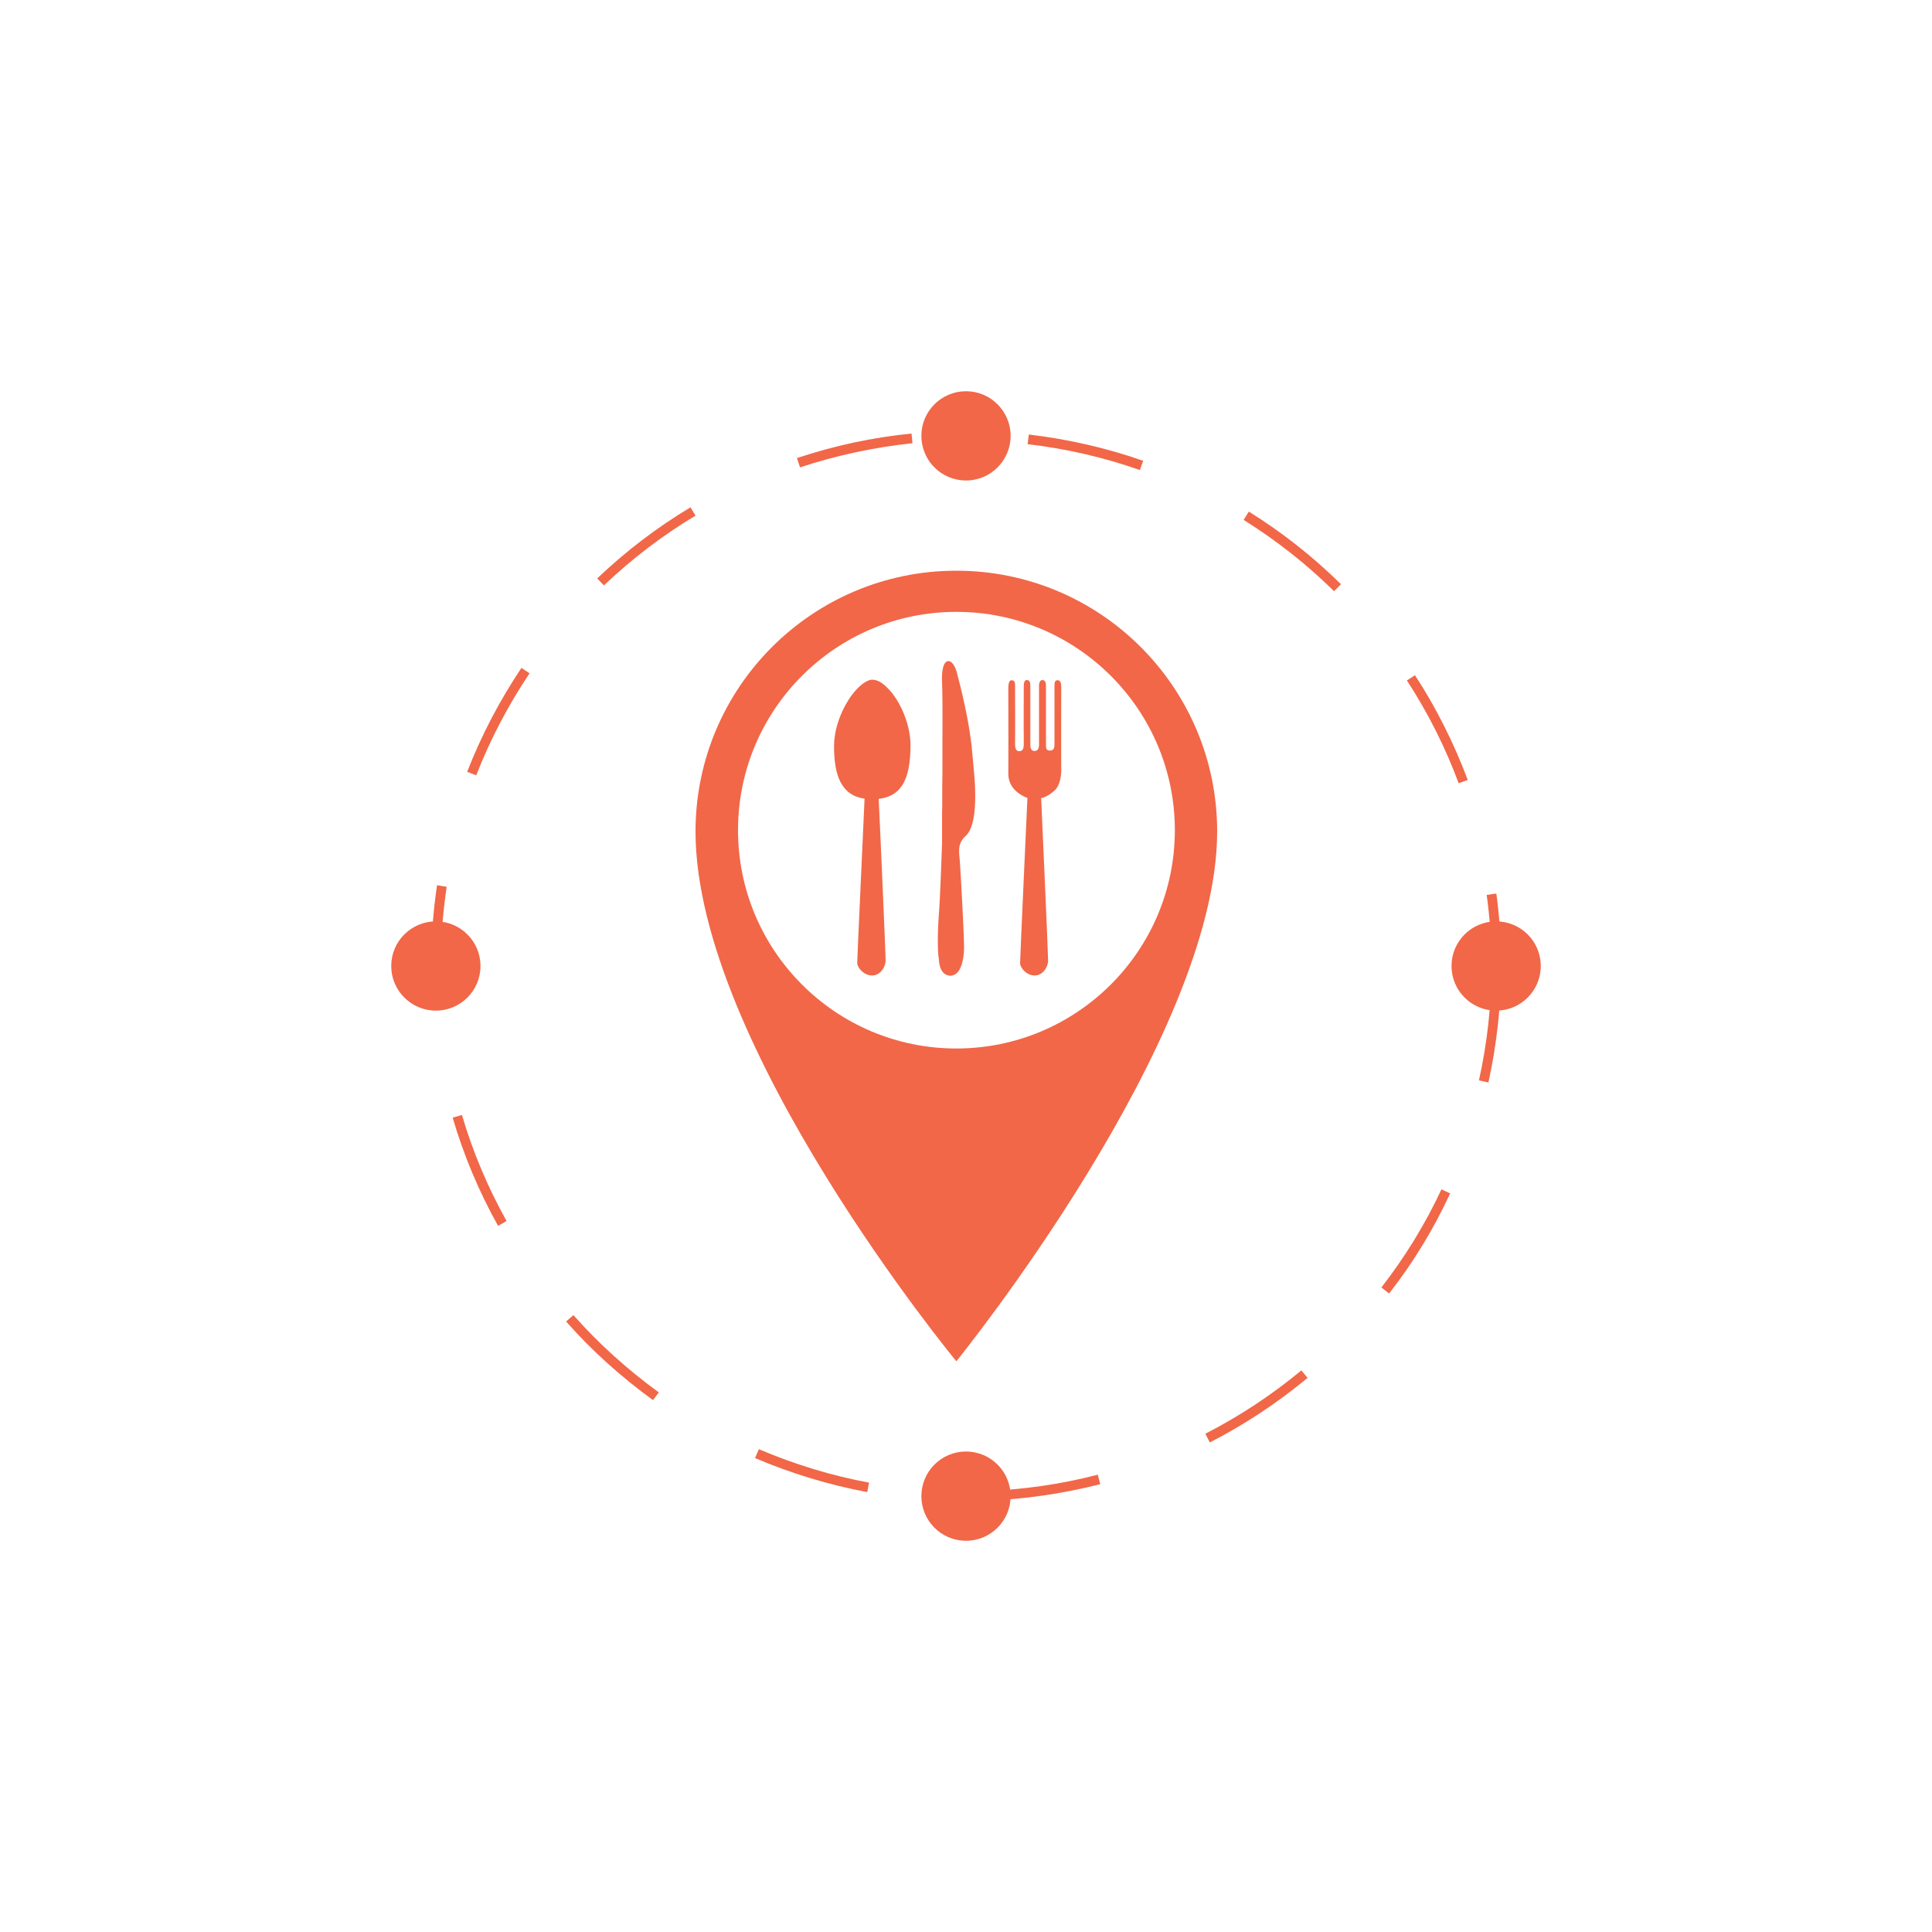 <?xml version="1.0" encoding="utf-8"?>
<!-- Generator: Adobe Illustrator 22.1.0, SVG Export Plug-In . SVG Version: 6.00 Build 0)  -->
<svg version="1.1" id="Слой_1" xmlns="http://www.w3.org/2000/svg" xmlns:xlink="http://www.w3.org/1999/xlink" x="0px" y="0px"
	 viewBox="0 0 1000 1000" style="enable-background:new 0 0 1000 1000;" xml:space="preserve">
<style type="text/css">
	.st0{fill:#F16748;}
</style>
<g>
	<circle class="st0" cx="225.6" cy="500" r="23.1"/>
	<circle class="st0" cx="774.4" cy="500" r="23.1"/>
	<circle class="st0" cx="500" cy="774.4" r="23.1"/>
	<circle class="st0" cx="500" cy="225.6" r="23.1"/>
	<g>
		<path class="st0" d="M509.4,776.8l-0.2-5c20-0.7,39.8-3.5,59-8.5l1.3,4.9C549.9,773.2,529.7,776.1,509.4,776.8z M448.9,772.3
			c-19.9-3.7-39.5-9.7-58.1-17.6l2-4.6c18.3,7.8,37.5,13.7,57,17.3L448.9,772.3z M626.2,746.6l-2.3-4.5
			c17.7-9.1,34.4-20.1,49.7-32.8l3.2,3.9C661.2,726.1,644.2,737.4,626.2,746.6z M338,724.7c-16.4-11.9-31.6-25.5-45-40.7l3.8-3.3
			c13.2,14.9,28.1,28.3,44.2,40L338,724.7z M719,669.5l-4-3.1c12.2-15.7,22.7-32.8,31.1-50.8l4.5,2.1
			C742.1,636.1,731.5,653.5,719,669.5z M257.8,634.5c-9.9-17.7-17.8-36.5-23.5-56l4.8-1.4c5.6,19.1,13.4,37.5,23.1,54.9L257.8,634.5
			z M770.4,560.3l-4.9-1.1c4.3-19.3,6.5-39.3,6.5-59.2c0-12.3-0.8-24.7-2.5-36.8l5-0.7c1.7,12.3,2.5,25,2.5,37.5
			C777,520.3,774.7,540.6,770.4,560.3z M223.7,518.8c-0.4-6.2-0.6-12.5-0.6-18.8c0-14,1.1-28.1,3.1-41.8l5,0.8
			c-2,13.5-3.1,27.3-3.1,41.1c0,6.2,0.2,12.4,0.6,18.5L223.7,518.8z M755,405.4c-6.9-18.6-15.9-36.5-26.8-53.2l4.2-2.7
			c11.1,17,20.2,35.3,27.3,54.2L755,405.4z M246.5,401.3l-4.7-1.8c7.3-18.8,16.8-36.9,28.1-53.8l4.2,2.8
			C263,365.1,253.7,382.8,246.5,401.3z M690.5,306c-14.2-14-30-26.4-46.8-36.9l2.7-4.3c17.2,10.7,33.2,23.3,47.7,37.6L690.5,306z
			 M312.6,303l-3.5-3.6c14.7-14,30.9-26.4,48.3-36.8l2.6,4.3C342.9,277.1,327,289.3,312.6,303z M590,243.3
			c-18.7-6.6-38.3-11.1-58.1-13.4l0.6-5c20.2,2.4,40.1,6.9,59.2,13.6L590,243.3z M414.1,241.9l-1.6-4.8
			c19.2-6.4,39.1-10.7,59.3-12.7l0.5,5C452.5,231.5,432.9,235.7,414.1,241.9z"/>
	</g>
	<g>
		<path class="st0" d="M495,295.4c-74.6,0-135,60.5-135,135c0,110.6,135,274.2,135,274.2s135-166.4,135-274.2
			C630,355.8,569.6,295.4,495,295.4z M495,542.7c-62.4,0-113-50.6-113-113c0-62.4,50.6-113,113-113c62.4,0,113.1,50.6,113.1,113
			C608.1,492.1,557.4,542.7,495,542.7z"/>
		<path class="st0" d="M504.1,399.1c-0.1-1.5-0.3-2.9-0.4-4.4c0-0.4-0.1-0.8-0.1-1.1c-0.1-0.7-0.1-1.4-0.2-2.1
			c-0.1-0.7-0.1-1.5-0.2-2.2c-0.1-0.7-0.2-1.5-0.2-2.3c0-0.4-0.1-0.8-0.1-1.2c0-0.3-0.1-0.5-0.1-0.8c0-0.2-0.1-0.4-0.1-0.6
			c-0.9-7-2.5-17.5-7.4-36.2c-1.1-4-2.9-6.3-4.7-6c-2.2,0.4-3.3,4.4-3,11c0.2,4.1,0.3,14.6,0.2,31.2v0.7c0,0.2,0,0.5,0,0.7
			c0,0.7,0,1.4,0,2.1c0,0.5,0,0.9,0,1.4c0,0.2,0,0.5,0,0.7c0,0.5,0,0.9,0,1.4c0,0.2,0,0.4,0,0.7c0,0.5,0,1,0,1.4c0,0.6,0,1.1,0,1.7
			c0,3.7,0,7.4-0.1,11c0,0.5,0,1,0,1.5c0,0.9,0,1.7,0,2.6c0,0.1,0,0.3,0,0.4c0,0.9,0,1.7,0,2.5c0,0.1,0,0.3,0,0.4c0,0.5,0,1,0,1.5
			c0,2,0,3.9-0.1,5.7c0,0.2,0,0.4,0,0.6c0,0.5,0,1,0,1.5c0,0.2,0,0.4,0,0.6c0,0.6,0,1.2,0,1.8c0,0.2,0,0.4,0,0.6c0,0.7,0,1.3,0,2
			c0,0.5,0,1,0,1.5c0,1.1,0,2,0,2.9c0,0.6,0,1.2,0,1.7c0,0.1,0,0.2,0,0.4c0,1,0,1.8,0,2.1c-0.1,4.4-1.1,30.6-1.6,36
			c-0.5,5.9-1,19.5,0,24.3c0,0.9,0.3,7.7,5.5,8.2c0.4,0,0.8,0,1.1,0c0.1,0,0.2,0,0.3-0.1c0.4-0.1,0.7-0.2,1.1-0.4
			c0.3-0.1,0.5-0.3,0.8-0.5c0.1-0.1,0.2-0.2,0.4-0.3c3.5-3.2,3.8-11,3.8-13.4c0-6.8-1.7-37.6-2.1-43.1c-0.1-0.9-0.1-1.8-0.2-2.7
			c-0.5-4.7-0.8-8.4,3.4-12.1C505.8,426.9,505.1,409.2,504.1,399.1z M489.3,384.5L489.3,384.5v0.7V384.5z"/>
		<path class="st0" d="M521.9,357.8c0-2.5-0.1-5.7,1.7-5.7s1.8,1.5,1.8,3.1c0,1.6,0.1,26.7,0,28.7c0,2-0.2,4.9,2.1,4.9
			s2.5-1.6,2.4-6c-0.1-4.3,0-26.2,0-27.3c0-1.1,0-3.5,1.5-3.5s1.9,0.9,1.9,3.2c0,2.3,0,28.8,0,29.9s-0.1,3.7,2.3,3.6
			c2.5,0,2.2-3.3,2.2-4.5s0-28.9,0-29.5s0.2-2.7,1.7-2.7s1.9,1.3,1.9,3.2s0,28.7,0,30s-0.2,3.3,1.9,3.3c2.2,0,2.5-1.3,2.5-3.5
			c0-2.3,0-28.2,0-29.6c0-1.4-0.1-3.2,1.4-3.3s2.1,0.9,2.1,3.9c0,3-0.1,38.5,0,41.4c0.1,2.8-0.2,8.8-3.5,11.8s-6.1,3.8-6.9,3.9
			c0.1,2,3.6,80.5,3.6,84s-2.8,7.8-6.9,7.8c-4.2,0-7.6-3.8-7.6-6.5c0-2.7,3.8-85.4,3.8-85.4s-10-3.1-9.9-12.6
			S521.9,357.8,521.9,357.8z"/>
		<path class="st0" d="M454.8,413.5c0.6,11.4,3.6,80.2,3.6,83.5c0,3.6-2.8,7.9-7,7.9c-4.2,0-7.7-3.9-7.7-6.6
			c0-2.5,3.3-73.5,3.8-84.9c-11.9-1.7-15.8-11.7-15.8-27.2c0-7.5,2.5-15,5.8-21.1c1.1-2,2.3-3.9,3.6-5.6c1.5-2,3.1-3.7,4.6-4.9
			c1.2-1,2.3-1.7,3.4-2.2c0.8-0.4,1.6-0.6,2.4-0.6c0.7,0,1.5,0.2,2.3,0.4c1.2,0.4,2.4,1.1,3.6,2.1c1.5,1.2,3,2.8,4.5,4.6
			c1.2,1.6,2.4,3.4,3.5,5.4c3.4,6.2,5.9,14,5.9,21.8C471.1,402,467.5,412,454.8,413.5z"/>
	</g>
</g>
</svg>
